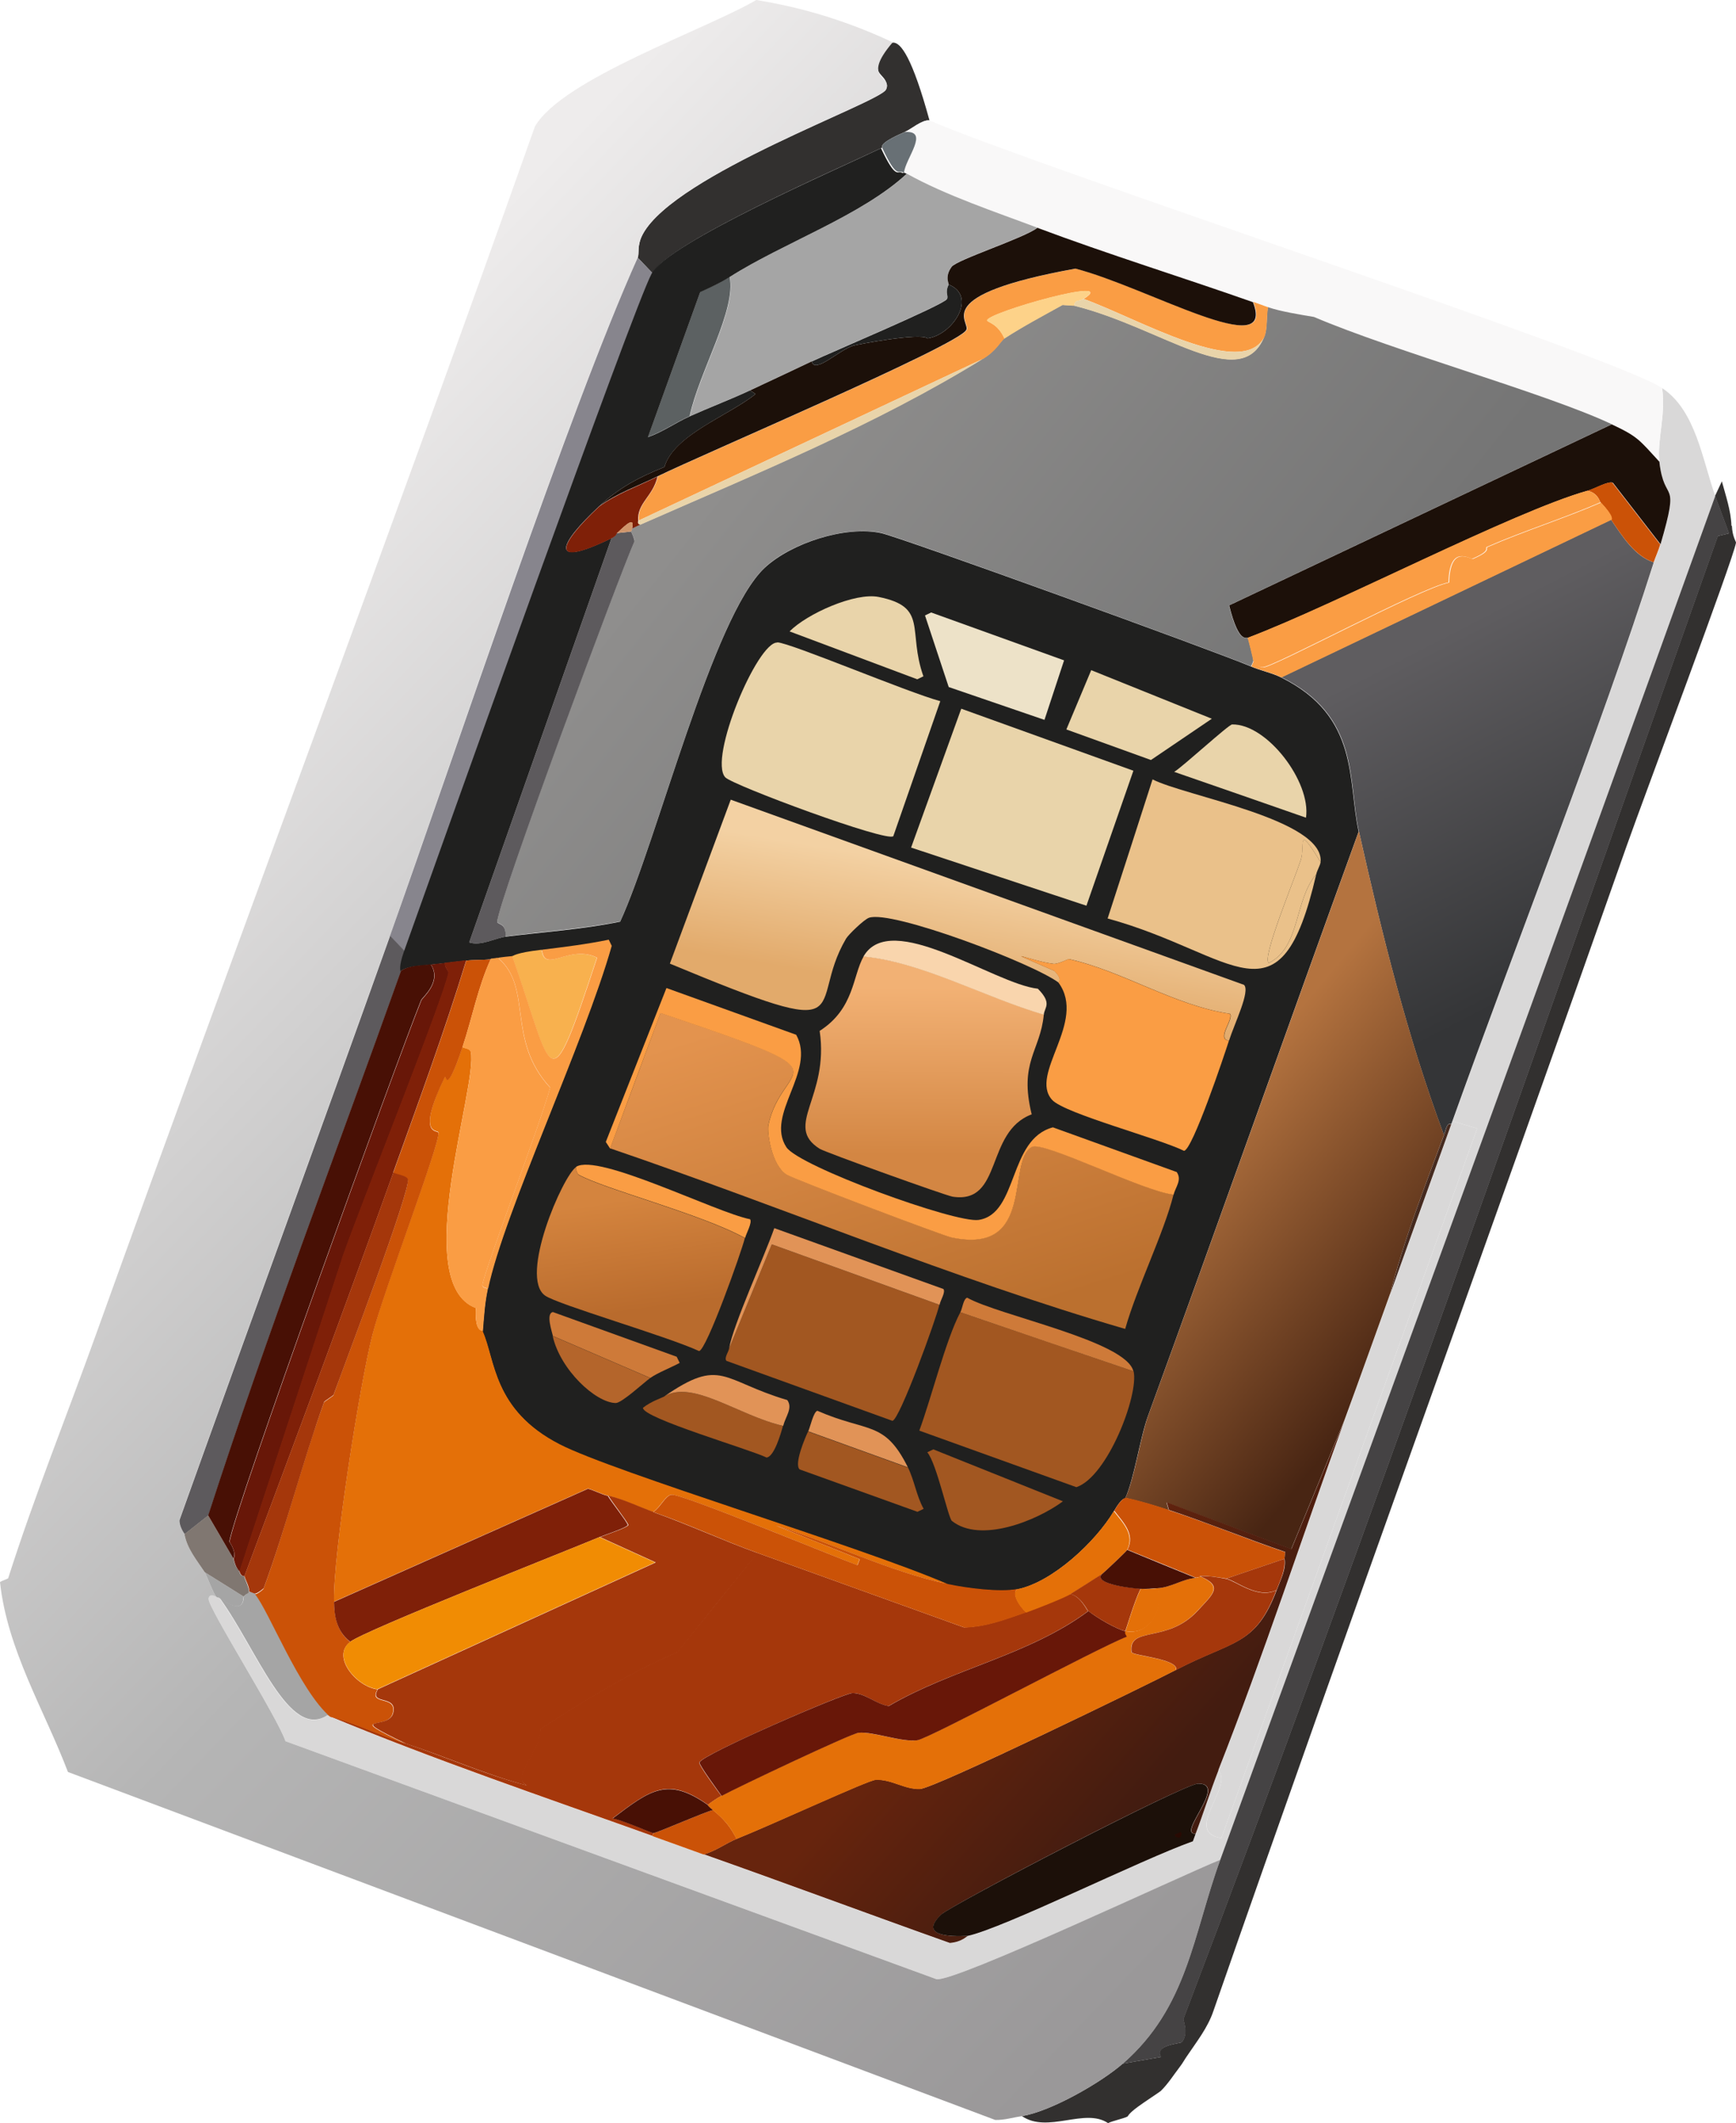 <?xml version="1.0" encoding="UTF-8"?><svg id="Capa_2" xmlns="http://www.w3.org/2000/svg" xmlns:xlink="http://www.w3.org/1999/xlink" viewBox="0 0 76.14 93.11"><defs><linearGradient id="Degradado_sin_nombre_83" x1="1.04" y1="37.54" x2="68.88" y2="67.93" gradientTransform="translate(17.92 -10.26) rotate(19.82)" gradientUnits="userSpaceOnUse"><stop offset="0" stop-color="#eeecec"/><stop offset=".5" stop-color="#b5b5b5"/><stop offset="1" stop-color="#9a9899"/></linearGradient><linearGradient id="Degradado_sin_nombre_84" x1="55.46" y1="20.55" x2="66.9" y2="31.19" gradientTransform="translate(17.92 -10.26) rotate(19.82)" gradientUnits="userSpaceOnUse"><stop offset="0" stop-color="#5f5d60"/><stop offset="1" stop-color="#343537"/></linearGradient><linearGradient id="Degradado_sin_nombre_86" x1="24.31" y1="22.53" x2="48.81" y2="30.94" gradientTransform="translate(17.92 -10.26) rotate(19.82)" gradientUnits="userSpaceOnUse"><stop offset="0" stop-color="#8f8e8d"/><stop offset="1" stop-color="#757575"/></linearGradient><linearGradient id="Degradado_sin_nombre_89" x1="39.83" y1="37.2" x2="40.82" y2="42.6" gradientTransform="translate(17.92 -10.26) rotate(19.82)" gradientUnits="userSpaceOnUse"><stop offset="0" stop-color="#f3d1a3"/><stop offset="1" stop-color="#e2aa6b"/></linearGradient><linearGradient id="Degradado_sin_nombre_88" x1="35.85" y1="44.23" x2="45.39" y2="56.78" gradientTransform="translate(17.92 -10.26) rotate(19.82)" gradientUnits="userSpaceOnUse"><stop offset="0" stop-color="#e3934e"/><stop offset="1" stop-color="#bb702f"/></linearGradient><linearGradient id="Degradado_sin_nombre_90" x1="39.49" y1="42.73" x2="41.93" y2="49.63" gradientTransform="translate(17.92 -10.26) rotate(19.82)" gradientUnits="userSpaceOnUse"><stop offset="0" stop-color="#f2b174"/><stop offset="1" stop-color="#d38643"/></linearGradient><linearGradient id="Degradado_sin_nombre_91" x1="30.53" y1="55.76" x2="32.85" y2="60.1" gradientTransform="translate(17.92 -10.26) rotate(19.82)" gradientUnits="userSpaceOnUse"><stop offset="0" stop-color="#d4843e"/><stop offset="1" stop-color="#b96b2d"/></linearGradient><linearGradient id="Degradado_sin_nombre_87" x1="52.89" y1="44.47" x2="65.46" y2="49.02" gradientTransform="translate(17.92 -10.26) rotate(19.82)" gradientUnits="userSpaceOnUse"><stop offset="0" stop-color="#b4733f"/><stop offset="1" stop-color="#482513"/></linearGradient><linearGradient id="Degradado_sin_nombre_85" x1="52.14" y1="67.6" x2="61.16" y2="71.2" gradientTransform="translate(17.92 -10.26) rotate(19.82)" gradientUnits="userSpaceOnUse"><stop offset="0" stop-color="#67240d"/><stop offset="1" stop-color="#431c10"/></linearGradient></defs><g id="Capa_13"><path d="m75.96,23.06c.02.48.19.7.18.74-.11.71-3.98,10.99-4.8,13.31-5.99,17.04-12.18,34.02-18.12,51.08-.25.74-.73,1.34-1.16,1.98-.12.17-.18.3-.32.48-.26.34-.52.75-.83,1.05-.04.04-.79.53-1,.69-.45.33-.43.42-.46.43-.13.08-.69.2-.85.29-1.02-.69-2.65.47-3.78-.31,1.25-.2,3.45-1.45,4.42-2.3l1.68-.29c-.33-.53.86-.59.91-.65.32-.39.05-.97.07-1.02,8.19-21.53,15.73-43.32,23.44-65.03l.49-.12-.61-1.64.3-.64c.17.63.4,1.29.42,1.95Z" fill="#32302f" stroke-width="0"/><path d="m40.76,5.28c-.33-.03-.79.38-1.08.51-1.25.54-.94.66-1,.69-1.88.9-9.33,4.13-10.06,5.5q-.33-.34-.65-.68c.08-.17-.05-.53.23-1.04,1.44-2.63,10.4-5.76,10.66-6.33.04-.08.05-.15.04-.21-.04-.27-.27-.4-.36-.57-.21-.39.25-1.25.62-1.28.35-.03.86.68,1.61,3.42Z" fill="#32302f" stroke-width="0"/><path d="m75.23,21.75c-7.17,19.96-14.47,39.88-21.71,59.81-1.73.71-11.59,5.35-12.44,5.24l-28.56-10.44c-.34-1.03-3.37-5.81-3.37-6.23,0-.22.21-.19.34-.1.03.03.09.02.13.05,1.62,2.24,3.04,6.27,4.73,5.15,4.68,1.95,9.49,3.58,14.26,5.29.75.27,1.5.55,2.25.81,3.61,1.27,7.19,2.61,10.79,3.89.55-.05.75-.31.79-.31,1.56-.33,7.61-3.35,9.88-4.15l.12-.33c.35-.92.64-1.87,1-2.78.67.72-1.58,2.7.13,2.96q5.61-15.56,11.22-31.12l-1.08-.32c2.69-7.53,6.56-17.35,8.83-24.5.09-.27.21-.53.29-.79.89-3.01.17-1.69-.05-3.61-.11-.97.29-2.07.12-3.25,1.48.97,1.77,3.18,2.33,4.73Z" fill="#d9d8d8" stroke-width="0"/><path d="m72.9,17.02c.17,1.17-.23,2.28-.12,3.25-.9-.99-.95-1.11-2.1-1.65-2.81-1.33-9.53-3.2-13.05-4.7-.59-.1-1.47-.24-2.02-.43-.22-.08-.44-.16-.66-.24-3.13-1.1-6.36-2.1-9.45-3.26-1.84-.69-4.03-1.42-5.73-2.37-.04-.02-.09-.02-.13-.05.06-.62,1.14-1.86.04-1.78.29-.12.75-.54,1.08-.51,4.95,2.12,29.94,10.3,32.13,11.73Z" fill="#f9f8f8" stroke-width="0"/><path d="m39.15,1.86c-1.4,1.64,0,1.43-.29,2.06-.26.57-9.22,3.7-10.66,6.33-.28.51-.15.87-.23,1.04-3.02,6.69-8.07,21.89-10.87,29.75-3.05,8.55-6.18,17.08-9.24,25.63,0,.29.22.57.23.61.12.65.54,1.14.89,1.67.06.09.4.99.51,1.08-.13-.08-.34-.12-.34.1,0,.42,3.03,5.2,3.37,6.23q14.28,5.22,28.56,10.44c.85.11,10.71-4.54,12.44-5.24-1.21,3.34-1.43,6.46-4.27,8.94-.97.84-3.17,2.1-4.42,2.3-.4.06-.77.18-1.18.17q-20.33-7.63-40.67-15.26c-1.04-2.73-2.66-5.35-2.98-8.33.11-.07.35-.14.36-.17,1.14-3.58,2.57-7.12,3.84-10.66C10.56,40.86,17.18,23.27,23.46,5.55c1.2-2.09,7.47-4.24,9.71-5.55.91.15,1.96.37,3.1.73,1.11.35,2.07.74,2.89,1.13Z" fill="url(#Degradado_sin_nombre_83)" stroke-width="0"/><path d="m49.25,90.5c2.84-2.48,3.06-5.6,4.27-8.94,7.24-19.94,14.54-39.85,21.71-59.81l.61,1.64-.49.12c-7.71,21.71-15.25,43.49-23.44,65.03-.02.05.25.63-.07,1.02-.05.06-1.23.12-.91.65l-1.68.29Z" fill="#454344" stroke-width="0"/><path d="m28.62,11.98c-.85,1.58-9.22,25.13-10.87,29.75l-.65-.68c2.81-7.86,7.86-23.06,10.87-29.75l.65.68Z" fill="#87858d" stroke-width="0"/><path d="m39.64,7.57c-.24-.15-.28.34-.95-1.09.05-.03-.26-.15,1-.69,1.1-.08.02,1.16-.04,1.78Z" fill="#687075" stroke-width="0"/><path d="m53.44,77.64c1.99-5.05,3.68-10.26,5.54-15.36.67-1.85,1.33-3.71,2.01-5.56.9-2.47,1.79-4.94,2.67-7.42.02-.04.03-.09.05-.13l1.08.32q-5.61,15.56-11.22,31.12c-1.7-.27.54-2.25-.13-2.96Z" fill="#d9d8d8" stroke-width="0"/><path d="m11.19,69.89c.61.73,1.95,4.22,3.3,5.38-.05-.01-.09-.04-.13-.05-1.69,1.12-3.1-2.91-4.73-5.15,1.14.82,1.03,0,1.07-.06.08-.13.22-.12.23-.22.1.05.24.07.26.1Z" fill="#a5a5a5" stroke-width="0"/><path d="m10.69,70.02c-.04.06.07.88-1.07.06-.04-.03-.1-.02-.13-.05-.11-.09-.45-.99-.51-1.08l1.71,1.07Z" fill="#a5a5a5" stroke-width="0"/><path d="m17.75,41.73c-.24.66-.14.8-.15.84-2.84,7.95-5.86,15.85-8.46,23.89l-1.04.82s-.24-.32-.23-.61c3.06-8.55,6.19-17.07,9.24-25.63l.65.68Z" fill="#5d5a5d" stroke-width="0"/><path d="m10.24,68.36c.08.41.25.51.25.54.06.27.21.2.22.23.05.18.22.5.21.67,0,.1-.14.08-.23.22l-1.71-1.07c-.35-.53-.77-1.02-.89-1.67l1.04-.82,1.11,1.9Z" fill="#807771" stroke-width="0"/><path d="m72.53,24.67c-2.27,7.15-6.14,16.98-8.83,24.5-.02.04-.03.09-.05.13-.19-.08-.22.2-.32.48-1.61-4.33-2.72-8.81-3.73-13.32-.49-2.19.07-5.05-3.4-6.76q7.23-3.45,14.46-6.91c.49.72,1.04,1.61,1.87,1.87Z" fill="url(#Degradado_sin_nombre_84)" stroke-width="0"/><path d="m70.68,18.61q-8.39,3.97-16.78,7.94c.45,1.81.79,1.34.83,1.42.02.05.25.92.24.99,0,.07-.07.18-.1.26-1.66-.7-15.38-5.67-16.22-5.85-1.57-.33-3.96.44-5.11,1.52-2.29,2.14-4.73,12.03-6.34,15.52-1.66.33-3.35.44-5.03.66.05-.61-.37-.53-.36-.65.02-.89,5.38-15.31,6.02-16.69.03-.06-.16-.41-.15-.43.02-.04.03-.09.05-.13l.36-.17c5.09-2.24,10.31-4.37,15.05-7.29.59-.37.73-.75.91-.87.82-.54,1.69-1,2.55-1.47l.51.03c3.86.96,7.32,3.88,8.34,1.36.15-.36.08-.9.16-1.29.54.19,1.43.33,2.02.43,3.51,1.5,10.24,3.37,13.05,4.7Z" fill="url(#Degradado_sin_nombre_86)" stroke-width="0"/><path d="m45.5,9.98c-.55.44-3.53,1.4-3.76,1.71-.32.42-.11.74-.13.78-.18.36,0,.52-.08.64-.18.27-5.14,2.36-5.92,2.73-.9.42-1.8.85-2.7,1.27-.87.4-1.78.75-2.65,1.14.41-1.93,2.06-4.66,1.75-6.1,2.36-1.51,5.77-2.68,7.77-4.53,1.7.95,3.9,1.68,5.73,2.37Z" fill="#a5a5a5" stroke-width="0"/><path d="m22.17,41.08c-.41.05-1.07.42-1.59.25q3.12-8.86,6.24-17.73c.26-.13.21-.21.23-.22l.63-.07s.17.37.15.43c-.63,1.38-5.99,15.8-6.02,16.69,0,.12.42.05.36.65Z" fill="#5d5a5d" stroke-width="0"/><path d="m30.25,18.25c-.61.27-1.19.69-1.83.91l2.29-6.36c.44-.2.88-.4,1.29-.66.31,1.44-1.34,4.17-1.75,6.1Z" fill="#5c6162" stroke-width="0"/><path d="m39.64,7.57s.09.03.13.05c-2,1.85-5.4,3.02-7.77,4.53-.41.26-.85.46-1.29.66l-2.29,6.36c.64-.22,1.22-.64,1.83-.91.87-.39,1.79-.74,2.65-1.14l.24.16c-1.2.96-3.58,1.79-4,3.2-1.13.46-1.98.9-2.87,1.73-1.77,1.65-2.25,2.75.55,1.39q-3.12,8.86-6.24,17.73c.52.17,1.17-.2,1.59-.25,1.67-.21,3.37-.32,5.03-.66,1.61-3.49,4.05-13.38,6.34-15.52,1.16-1.08,3.54-1.86,5.11-1.52.84.18,14.57,5.15,16.22,5.85.42.18.92.28,1.32.48,3.46,1.71,2.91,4.57,3.4,6.76-3.1,8.53-6.13,17.1-9.24,25.63-.34.92-.61,2.78-1,3.61-.02.03-.12-.08-.5.57-.79,1.33-2.68,3.1-4.22,3.42-.78.16-2.27-.04-3.07-.21-3.9-1.68-14.6-4.89-17.02-6.13-2.93-1.51-2.82-3.72-3.38-4.96.06-.65.09-1.22.22-1.86.72-3.39,4.22-10.79,5.42-15.03l-.13-.27c-.97.2-1.95.32-2.93.44-1.2.14-1.23.27-1.3.28-.21.03-.41.05-.63.07-.1.01-.2.02-.31.04-.34.04-.72.02-1.07.06-.31.04-.63.07-.94.11-.21.03-.42.05-.63.07-.44.06-.9.03-1.3.28.01-.04-.08-.18.15-.84,1.65-4.62,10.03-28.17,10.87-29.75.73-1.37,8.19-4.6,10.06-5.5.68,1.44.71.94.95,1.09Z" fill="#20201f" stroke-width="0"/><path d="m34.09,28.17c.58.02,5.68,2.18,7.15,2.58l-2.06,5.92c-.27.28-7.04-2.23-7.37-2.58-.75-.82,1.41-5.95,2.28-5.91Z" fill="#e9d4aa" stroke-width="0"/><path d="m42.16,31.08l7.55,2.72-2.06,5.92-7.69-2.55,2.2-6.09Z" fill="#e9d4aa" stroke-width="0"/><path d="m53.9,45.64c-.56-.08.23-.94.05-1.18-2.44-.36-4.71-1.88-7.07-2.4-.03,0-.48.23-.67.21-1.06-.13-2.59-.84.04.31.38.38.17.49.19.52-1.12-.85-7.35-3.21-8.33-2.85-.22.08-.89.73-1,.91-1.79,3.04.89,4.68-7.73,1.1l2.67-7.19,22.51,8.12c.29.27-.42,1.7-.66,2.46Z" fill="url(#Degradado_sin_nombre_89)" stroke-width="0"/><path d="m53.9,45.64c-.2.63-1.6,4.8-1.97,4.83-1.11-.55-5.22-1.63-5.78-2.23-1.04-1.13,1.53-3.42.28-5.14-.02-.02.19-.14-.19-.52-2.63-1.15-1.1-.45-.04-.31.2.02.64-.21.67-.21,2.36.52,4.63,2.04,7.07,2.4.18.24-.61,1.1-.05,1.18Z" fill="#fa9d44" stroke-width="0"/><path d="m51.47,52.39c-.42,1.68-1.61,4.08-2.12,5.89-7.56-2.2-15.05-5.35-22.59-7.92q1.11-2.97,2.21-5.94c8.56,2.88,5.33,2.01,4.73,4.92-.06.29.13,1.74.79,2.16.33.21,6.86,2.68,7.24,2.76,3.71.79,2.4-3.36,3.53-3.97.51-.28,4.9,1.96,6.21,2.09Z" fill="url(#Degradado_sin_nombre_88)" stroke-width="0"/><path d="m51.47,52.39c-1.31-.13-5.69-2.36-6.21-2.09-1.13.61.19,4.76-3.53,3.97-.38-.08-6.91-2.55-7.24-2.76-.66-.42-.85-1.86-.79-2.16.6-2.91,3.82-2.04-4.73-4.92q-1.11,2.97-2.21,5.94l-.19-.29,2.66-6.75,5.69,2.05c.89,1.6-1.37,3.49-.43,4.93.55.84,7.41,3.34,8.43,3.19,1.75-.26,1.29-3.54,3.26-4.06l5.43,1.96c.24.35-.05.65-.14,1Z" fill="#fa9d44" stroke-width="0"/><path d="m40.84,26.86l5.83,2.1-.86,2.61-4.2-1.44-1.04-3.14.27-.13Z" fill="#ede2c8" stroke-width="0"/><path d="m47.86,29.39l5.29,2.13-2.67,1.81-3.71-1.34,1.09-2.6Z" fill="#e9d4aa" stroke-width="0"/><path d="m54.04,31.77c1.53-.03,3.47,2.52,3.24,4.09q-2.89-1.01-5.78-2.01c.38-.23,2.38-2.07,2.54-2.08Z" fill="#e9d4aa" stroke-width="0"/><path d="m38.54,26.18c2.19.44,1.25,1.47,1.96,3.48l-.27.13q-2.8-1.05-5.6-2.1c.76-.77,2.87-1.72,3.91-1.51Z" fill="#e9d4aa" stroke-width="0"/><path d="m40.93,63.56l5.69,2.28c-1.16.86-3.63,1.85-4.87.86-.16-.12-.67-2.53-1.08-3.01l.27-.13Z" fill="#a25721" stroke-width="0"/><path d="m45.78,44.5c-.15,1.59-1.1,2.07-.53,4.37-2.06.77-1.25,3.95-3.47,3.61-.31-.05-5.57-1.94-5.83-2.1-1.6-1.01.43-2.25,0-5.17,1.53-.98,1.44-2.42,1.93-3.27,2.58.25,5.31,1.79,7.91,2.55Z" fill="url(#Degradado_sin_nombre_90)" stroke-width="0"/><path d="m45.78,44.5c-2.6-.76-5.33-2.3-7.91-2.55,1.2-2.1,5.72,1.2,7.65,1.41.64.65.29.81.26,1.14Z" fill="#f9d5ad" stroke-width="0"/><path d="m41.2,57.22c-.12.57-1.75,5.07-2.06,5.09l-7.28-2.63c-.11-.13.1-.4.12-.55l1.87-4.56,7.35,2.65Z" fill="#a25721" stroke-width="0"/><path d="m41.2,57.22l-7.35-2.65-1.87,4.56c.17-1.02,1.54-4.01,1.98-5.27l7.42,2.67c.1.15-.14.5-.17.69Z" fill="#e19357" stroke-width="0"/><path d="m32.67,54.29c-.14.59-1.69,4.94-2.01,4.96-1.43-.66-6.18-2.03-6.75-2.43-1.16-.81.78-5.27,1.36-5.64-.04.08.07.32.1.34,1.14.64,5.4,1.73,7.3,2.78Z" fill="url(#Degradado_sin_nombre_91)" stroke-width="0"/><path d="m32.67,54.29c-1.9-1.05-6.16-2.14-7.3-2.78-.04-.02-.14-.26-.1-.34.96-.61,6.12,2,7.63,2.3.1.15-.17.62-.22.82Z" fill="#fa9d44" stroke-width="0"/><path d="m28.52,60.43l-4.27-1.84c-.04-.19-.32-.99,0-1.05l5.43,1.96.13.27c-.37.2-.96.43-1.29.66Z" fill="#ce7a39" stroke-width="0"/><path d="m28.52,60.43c-.3.22-1.26,1.11-1.52,1.1-.88-.02-2.43-1.46-2.76-2.94l4.27,1.84Z" fill="#b4652b" stroke-width="0"/><path d="m42.12,57.55q3.8,1.29,7.6,2.59c.23,1.03-1.14,4.62-2.51,5.08l-6.89-2.48c.52-1.4,1.17-4.01,1.8-5.19Z" fill="#a25721" stroke-width="0"/><path d="m49.72,60.14q-3.8-1.29-7.6-2.59c.09-.16.13-.59.3-.64,1.37.78,6.99,1.9,7.29,3.23Z" fill="#ce7a39" stroke-width="0"/><path d="m34.34,62.53c-.08.3-.38,1.36-.72,1.39-.73-.36-5.44-1.73-5.42-2.18.34-.28.88-.46.92-.49,1.23-.78,3.3.84,5.22,1.28Z" fill="#a25721" stroke-width="0"/><path d="m34.34,62.53c-1.93-.44-3.99-2.06-5.22-1.28,2.52-1.75,2.54-.7,5.41.15.25.35-.07.71-.18,1.13Z" fill="#e19357" stroke-width="0"/><path d="m39.82,64.35c.29.59.37,1.24.69,1.82l-.27.13-5.17-1.86c-.25-.24.24-1.38.37-1.66l4.37,1.58Z" fill="#a25721" stroke-width="0"/><path d="m39.82,64.35l-4.37-1.58c.09-.2.23-.86.4-.9,2.22.97,2.94.41,3.97,2.48Z" fill="#e19357" stroke-width="0"/><path d="m57.92,37.81c-1.08-1.76-.66-.71-.87-.09-.28.86-1.73,4.33-1.4,4.51,1.39-.68,1.11-2.76,2.08-3.89-1.59,6.88-3.53,3.48-9.15,1.94q.99-3.05,1.97-6.1c1.44.74,7.55,1.76,7.37,3.63Z" fill="#eac18a" stroke-width="0"/><path d="m57.92,37.81c-.02.15-.15.35-.19.53-.97,1.13-.69,3.21-2.08,3.89-.33-.17,1.12-3.65,1.4-4.51.2-.62-.21-1.68.87.09Z" fill="#eac18a" stroke-width="0"/><path d="m63.33,49.78c-.85,2.28-1.75,4.58-2.35,6.93-.67,1.85-1.33,3.71-2.01,5.56q-1.17,2.83-2.34,5.67l-5.47-2.05.1.34c-.63-.21-1.25-.39-1.9-.54.39-.82.66-2.68,1-3.61,3.11-8.53,6.14-17.09,9.24-25.63,1.01,4.5,2.12,8.98,3.73,13.32Z" fill="url(#Degradado_sin_nombre_87)" stroke-width="0"/><path d="m60.98,56.72c.6-2.36,1.5-4.66,2.35-6.93.11-.29.13-.57.32-.48-.89,2.47-1.78,4.95-2.67,7.42Z" fill="#462b20" stroke-width="0"/><path d="m72.78,20.26c.22,1.92.93.6.05,3.61l-2.09-2.7c-.21-.08-.78.26-1.1.35-3.27.92-11.01,4.98-14.9,6.45-.04-.08-.38.38-.83-1.42q8.39-3.97,16.78-7.94c1.15.54,1.2.67,2.1,1.65Z" fill="#1c1009" stroke-width="0"/><path d="m72.82,23.87c-.08.27-.2.53-.29.79-.83-.27-1.38-1.15-1.87-1.87-.03-.04.16-.09-.47-.77-.03-.03-.11-.41-.57-.5.32-.09.89-.43,1.1-.35l2.09,2.7Z" fill="#cb5207" stroke-width="0"/><path d="m70.67,22.8q-7.23,3.45-14.46,6.91c-.4-.2-.9-.3-1.32-.48.02-.09.09-.19.1-.26.13.11.2.3.42.3.45,0,6.93-3.49,8.15-3.72.04-1.71.95-1,1.05-1.04.86-.37.51-.46.64-.52,1.6-.7,3.36-1.25,4.97-1.95.63.67.45.73.47.77Z" fill="#fa9d44" stroke-width="0"/><path d="m70.19,22.03c-1.61.7-3.37,1.25-4.97,1.95-.13.06.22.15-.64.52-.1.04-1.01-.66-1.05,1.04-1.22.23-7.7,3.72-8.15,3.72-.22,0-.29-.18-.42-.3,0-.07-.22-.94-.24-.99,3.88-1.47,11.63-5.53,14.9-6.45.46.09.54.48.57.5Z" fill="#fa9d44" stroke-width="0"/><path d="m55.62,13.48c-.08.39-.02.93-.16,1.29-.95,1.9-5.56-.81-7.93-1.66,1.66-1.06-4.25.61-4.23.94,0,.09.46.12.76.8-.18.12-.32.5-.91.87q-7.57,3.56-15.14,7.11c-.05-.79.64-1.05.85-1.94,1.91-.94,13.2-5.75,13.54-6.42.19-.38-1.67-1.52,4.79-2.69,3.19.83,8.84,4.14,7.78,1.46.23.08.44.16.66.24Z" fill="#fa9d44" stroke-width="0"/><path d="m54.95,13.24c1.06,2.68-4.59-.63-7.78-1.46-6.45,1.17-4.59,2.31-4.79,2.69-.34.67-11.63,5.48-13.54,6.42-.86.43-1.78.73-2.57,1.32.89-.83,1.74-1.27,2.87-1.73.41-1.41,2.8-2.24,4-3.2l-.24-.16c.9-.42,1.81-.85,2.7-1.27.14.56,1.16-.48,1.82-.69.16-.05,2.93-.58,3.26-.32,1.12-.16,2.2-1.85.93-2.36.02-.04-.19-.35.13-.78.23-.31,3.21-1.27,3.76-1.71,3.09,1.16,6.33,2.16,9.45,3.26Z" fill="#1c1009" stroke-width="0"/><path d="m47.52,13.11c-.22.14-.36,0-.41.3l-.51-.03c-.86.48-1.73.94-2.55,1.47-.3-.68-.75-.71-.76-.8-.02-.34,5.9-2.01,4.23-.94Z" fill="#fdd289" stroke-width="0"/><path d="m47.11,13.41c.05-.31.18-.16.41-.3,2.37.85,6.98,3.56,7.93,1.66-1.02,2.52-4.48-.4-8.34-1.36Z" fill="#e9d4aa" stroke-width="0"/><path d="m28,22.83s-.08.14.08.18l-.36.17c.18-.7-.57.15-.67.21-.01,0,.03.09-.23.22-2.8,1.36-2.31.26-.55-1.39.79-.58,1.71-.89,2.57-1.32-.21.89-.9,1.15-.85,1.94Z" fill="#7f2008" stroke-width="0"/><path d="m43.14,15.72c-4.74,2.93-9.96,5.05-15.05,7.29-.16-.04-.08-.14-.08-.18q7.57-3.56,15.14-7.11Z" fill="#e9d4aa" stroke-width="0"/><path d="m27.73,23.18s-.02.09-.05.13l-.63.07c.1-.06.85-.9.67-.21Z" fill="#cf956b" stroke-width="0"/><path d="m35.61,15.85c.78-.37,5.74-2.46,5.92-2.73.09-.13-.1-.28.08-.64,1.27.51.19,2.2-.93,2.36-.33-.26-3.1.27-3.26.32-.66.21-1.68,1.25-1.82.69Z" fill="#20201f" stroke-width="0"/><path d="m47.73,70.65c-2.6,1.94-5.96,2.53-8.76,4.17-.56-.09-1.04-.58-1.59-.57-.37,0-6.59,2.7-6.71,3.04-.04.1.81,1.26.97,1.47-.19.1-.41.25-.59.39-1.77-1.25-2.5-.67-4.18.59.34.04,1.69.64,1.79.64l-.05.13c-4.77-1.71-9.58-3.34-14.26-5.29.05.01.09.04.13.05.9.22,2.27.85,3.31,1.19,1.78.59,3.5,1.37,5.32,1.84-.75-.35.59-1.48.59-2.48,1.93-1.26,3.88-2.45,6-3.37q1.76-2.17,3.51-4.35c3.02,1.09,6.05,2.18,9.07,3.27,1-.04,1.78-.35,2.71-.67.43-.15,1.62-.62,1.93-.8.46.08.74.7.78.73Z" fill="#a5370b" stroke-width="0"/><path d="m21.17,58.38c.56,1.24.44,3.45,3.38,4.96,2.42,1.24,13.12,4.45,17.02,6.13-2.59-.55-5.01-1.78-7.53-2.56q1.83.73,3.66,1.47l-.1.26c-.98-.36-7.73-3.15-8.16-3.09-.27.04-.49.57-.8.76-.66-.23-1.3-.55-1.99-.72-.29-.07-.57-.23-.86-.31q-5.57,2.48-11.14,4.96c-.05-2.05,1.13-9.57,1.69-11.74.51-1.99,2.97-8.38,2.89-8.84-.02-.14-.99.19.28-2.44.06-.12.04.88.77-1.3.12.06.34.06.37.21.32,1.48-2.7,10.14.22,11.23-.05,1.11.29.96.31,1.01Z" fill="#e47008" stroke-width="0"/><path d="m21.53,42.05c-.57,1.24-.82,2.6-1.25,3.89-.73,2.17-.71,1.18-.77,1.3-1.27,2.63-.31,2.3-.28,2.44.08.46-2.37,6.84-2.89,8.84-.56,2.17-1.74,9.69-1.69,11.74.02.61.11,1.28.71,1.75-.84.63.26,1.96,1.2,2.08-.44.73.9.22.66,1.06-.21.76-2.18,0,.57,1.33-1.04-.34-2.41-.98-3.31-1.19-1.35-1.16-2.69-4.65-3.3-5.38.08.03.38-.21.38-.24.98-2.68,1.68-5.49,2.65-8.17,0-.02.4-.28.41-.3.42-1.19,3.39-8.97,3.26-9.45-.05-.17-.47-.21-.64-.3,1.11-3.09,2.25-6.18,3.21-9.32.35-.05.73-.02,1.07-.06Z" fill="#cb5207" stroke-width="0"/><path d="m21.84,42.01c1.55,1.31.34,3.58,2.29,5.69-.45,1.67-2.9,8.04-2.97,8.66-.01.11.15.13.24.16-.14.65-.17,1.22-.22,1.86-.02-.05-.36.1-.31-1.01-2.92-1.09.1-9.75-.22-11.23-.03-.15-.26-.15-.37-.21.43-1.29.68-2.64,1.25-3.89.11-.01.21-.02.31-.04Z" fill="#fa9d44" stroke-width="0"/><path d="m10.24,68.36l-1.11-1.9c2.6-8.04,5.62-15.93,8.46-23.89.4-.25.85-.22,1.3-.28.5.76-.37,1.45-.42,1.57-1.07,2.66-8.26,22.5-8.41,23.75.34.53.18.7.18.74Z" fill="#481005" stroke-width="0"/><path d="m44.64,69.68c-.3.15.06.76.38,1.03-.93.32-1.71.63-2.71.67-3.02-1.09-6.05-2.18-9.07-3.27-1.55-.56-3.03-1.26-4.59-1.8.31-.19.53-.72.8-.76.43-.06,7.19,2.74,8.16,3.09l.1-.26q-1.83-.73-3.66-1.47c2.52.78,4.94,2.01,7.53,2.56.8.17,2.29.37,3.07.21Z" fill="#cb5207" stroke-width="0"/><path d="m10.5,68.9s-.17-.13-.25-.54c0-.04.15-.21-.18-.74.15-1.25,7.34-21.1,8.41-23.75.05-.12.92-.82.42-1.57.21-.03.42-.05.63-.07-.06.15.16.35.15.43-.17,1.01-3.8,10.07-4.62,12.4q-2.27,6.93-4.54,13.85Z" fill="#681708" stroke-width="0"/><path d="m17.25,51.43c-2.12,5.92-4.33,11.81-6.53,17.7,0-.03-.15.04-.22-.23q2.27-6.93,4.54-13.85c.82-2.33,4.45-11.39,4.62-12.4.01-.07-.2-.28-.15-.43.31-.04.63-.07.94-.11-.96,3.14-2.1,6.23-3.21,9.32Z" fill="#7f2008" stroke-width="0"/><path d="m51.27,66.23c1.71.56,3.39,1.26,5.1,1.84l-.03.29-2.56.87c-.35-.06-.79-.13-1.15-.12,0,0,.04.06-.18.08q-1.5-.62-3-1.23c.35-.68-.18-1.19-.58-1.71.38-.64.49-.53.5-.57.65.14,1.27.33,1.9.54Z" fill="#cb5207" stroke-width="0"/><path d="m22.46,41.93c.07,0,.1-.14,1.3-.28.1,1.08,1.2-.26,2.42.35-2.19,6.64-1.88,5.14-3.72-.07Z" fill="#f8b14e" stroke-width="0"/><path d="m21.4,56.51c-.09-.03-.25-.05-.24-.16.07-.62,2.52-6.99,2.97-8.66-1.94-2.11-.74-4.37-2.29-5.69.22-.03.41-.05.63-.07,1.84,5.21,1.53,6.71,3.72.07-1.22-.61-2.31.73-2.42-.35.98-.12,1.96-.24,2.93-.44l.13.27c-1.2,4.24-4.7,11.64-5.42,15.03Z" fill="#fa9d44" stroke-width="0"/><path d="m49.44,67.97c-.04.07-.97.95-1.14,1.09-.06.05-1.19.76-1.36.86-.31.18-1.51.65-1.93.8-.32-.27-.68-.88-.38-1.03,1.54-.31,3.43-2.09,4.22-3.42.4.52.93,1.02.58,1.71Z" fill="#e47008" stroke-width="0"/><path d="m28.64,66.31c1.56.55,3.04,1.24,4.59,1.8q-1.76,2.17-3.51,4.35c-2.12.92-4.07,2.11-6,3.37,0,1-1.34,2.13-.59,2.48-1.82-.48-3.54-1.26-5.32-1.84-2.75-1.33-.78-.57-.57-1.33.23-.85-1.1-.34-.66-1.06l12.18-5.56-2.44-1.11c.21-.09,1.22-.42,1.24-.53.01-.08-.77-1.08-.88-1.29.68.16,1.32.48,1.99.72Z" fill="#a5370b" stroke-width="0"/><path d="m53.44,77.64c-.36.92-.65,1.86-1,2.78-.83.02,1.44-2.21.12-2.2-.63,0-10.81,5.3-11.27,5.74-1,.94.35.98,1.16.94-.04,0-.24.26-.79.31-3.6-1.28-7.19-2.62-10.79-3.89.51-.14.98-.49,1.44-.68,1.55-.62,5.77-2.58,6.1-2.59.69-.03,1.27.43,1.95.4.62-.02,9.95-4.56,11.24-5.23,2.5-1.3,3.47-1.04,4.4-3.5.16-.43.42-.91.34-1.37l.03-.29c-1.71-.58-3.38-1.27-5.1-1.84l-.1-.34,5.47,2.05q1.17-2.83,2.34-5.67c-1.86,5.1-3.55,10.31-5.54,15.36Z" fill="url(#Degradado_sin_nombre_85)" stroke-width="0"/><path d="m52.44,80.42l-.12.33c-2.26.8-8.32,3.82-9.88,4.15-.81.04-2.15,0-1.16-.94.46-.43,10.64-5.73,11.27-5.74,1.32-.01-.95,2.22-.12,2.2Z" fill="#1c1009" stroke-width="0"/><path d="m51.79,80.34l.04.09-.05.13-.09.04-.13-.05-.04-.09.09-.04.09-.04.09-.04Z" fill="#290a03" stroke-width="0"/><path d="m11.19,69.89s-.16-.05-.26-.1c.02-.18-.16-.49-.21-.67,2.2-5.89,4.41-11.78,6.53-17.7.16.09.59.13.64.3.13.48-2.83,8.26-3.26,9.45,0,.02-.4.28-.41.3-.96,2.69-1.67,5.5-2.65,8.17,0,.02-.3.26-.38.24Z" fill="#a5370b" stroke-width="0"/><path d="m26.65,65.59c.11.21.9,1.21.88,1.29-.02.11-1.03.44-1.24.53-1.63.68-10.24,4.07-10.93,4.59-.61-.47-.7-1.14-.71-1.75q5.57-2.48,11.14-4.96c.29.08.57.24.86.31Z" fill="#7f2008" stroke-width="0"/><path d="m16.56,74.08c-.94-.12-2.03-1.45-1.2-2.08.69-.52,9.3-3.91,10.93-4.59l2.44,1.11-12.18,5.56Z" fill="#f18c03" stroke-width="0"/><path d="m32.3,80.65c-.46.19-.93.54-1.44.68-.75-.27-1.5-.54-2.25-.81l.05-.13c.14,0,2.25-.93,2.61-1.01.48.39.76.72,1.04,1.27Z" fill="#cb5207" stroke-width="0"/><path d="m51.59,73.23c-1.28.67-10.62,5.2-11.24,5.23-.68.03-1.26-.44-1.95-.4-.33.02-4.54,1.97-6.1,2.59-.27-.56-.56-.88-1.04-1.27-.29-.24-.2-.22-.22-.23.18-.14.39-.28.59-.39.66-.36,5.68-2.74,6.01-2.77.66-.06,1.88.42,2.57.33.51-.06,7.91-4.05,9.19-4.54-.03-.08-.11-.15-.06-.25,1.09.23,1.69-1.01,1.43-1.88.6-.04,1.08-.4,1.66-.45.22-.02.17-.08.18-.08,1.05.45.59.78-.1,1.53-1.33,1.44-3.04.64-2.89,1.8.02.17,2.07.29,1.96.78Z" fill="#e47008" stroke-width="0"/><path d="m51.59,73.23c.1-.49-1.94-.62-1.96-.78-.15-1.16,1.56-.36,2.89-1.8.7-.76,1.15-1.09.1-1.53.37-.02.8.05,1.15.12.43.08,1.38.91,2.21.5-.93,2.46-1.9,2.2-4.4,3.5Z" fill="#a5370b" stroke-width="0"/><path d="m56.33,68.36c.07.46-.18.94-.34,1.37-.84.41-1.78-.42-2.21-.5l2.56-.87Z" fill="#a5370b" stroke-width="0"/><path d="m49.36,71.53c-.05.1.03.17.06.25-1.28.49-8.69,4.48-9.19,4.54-.7.09-1.92-.39-2.57-.33-.33.03-5.35,2.41-6.01,2.77-.15-.21-1-1.37-.97-1.47.12-.35,6.34-3.04,6.71-3.04.55,0,1.03.48,1.59.57,2.8-1.64,6.16-2.23,8.76-4.17.34.28,1.22.8,1.63.89Z" fill="#681708" stroke-width="0"/><path d="m31.05,79.15s-.07,0,.22.23c-.36.08-2.47,1.01-2.61,1.01-.09,0-1.44-.6-1.79-.64,1.67-1.26,2.41-1.84,4.18-.59Z" fill="#481005" stroke-width="0"/><path d="m50.02,69.68c-.3.62-.62,1.77-.67,1.85-.41-.09-1.28-.61-1.63-.89-.04-.03-.33-.65-.78-.73.17-.1,1.29-.81,1.36-.86-.28.43,1.37.6,1.72.62Z" fill="#a5370b" stroke-width="0"/><path d="m52.44,69.2c-.58.05-1.06.41-1.66.45-.28.02-.47.04-.76.03-.35-.02-2-.2-1.72-.62.17-.14,1.1-1.02,1.14-1.09q1.5.62,3,1.23Z" fill="#481005" stroke-width="0"/><path d="m49.36,71.53c.05-.09.37-1.24.67-1.85.29.02.48,0,.76-.03.26.87-.33,2.11-1.43,1.88Z" fill="#e47008" stroke-width="0"/></g></svg>